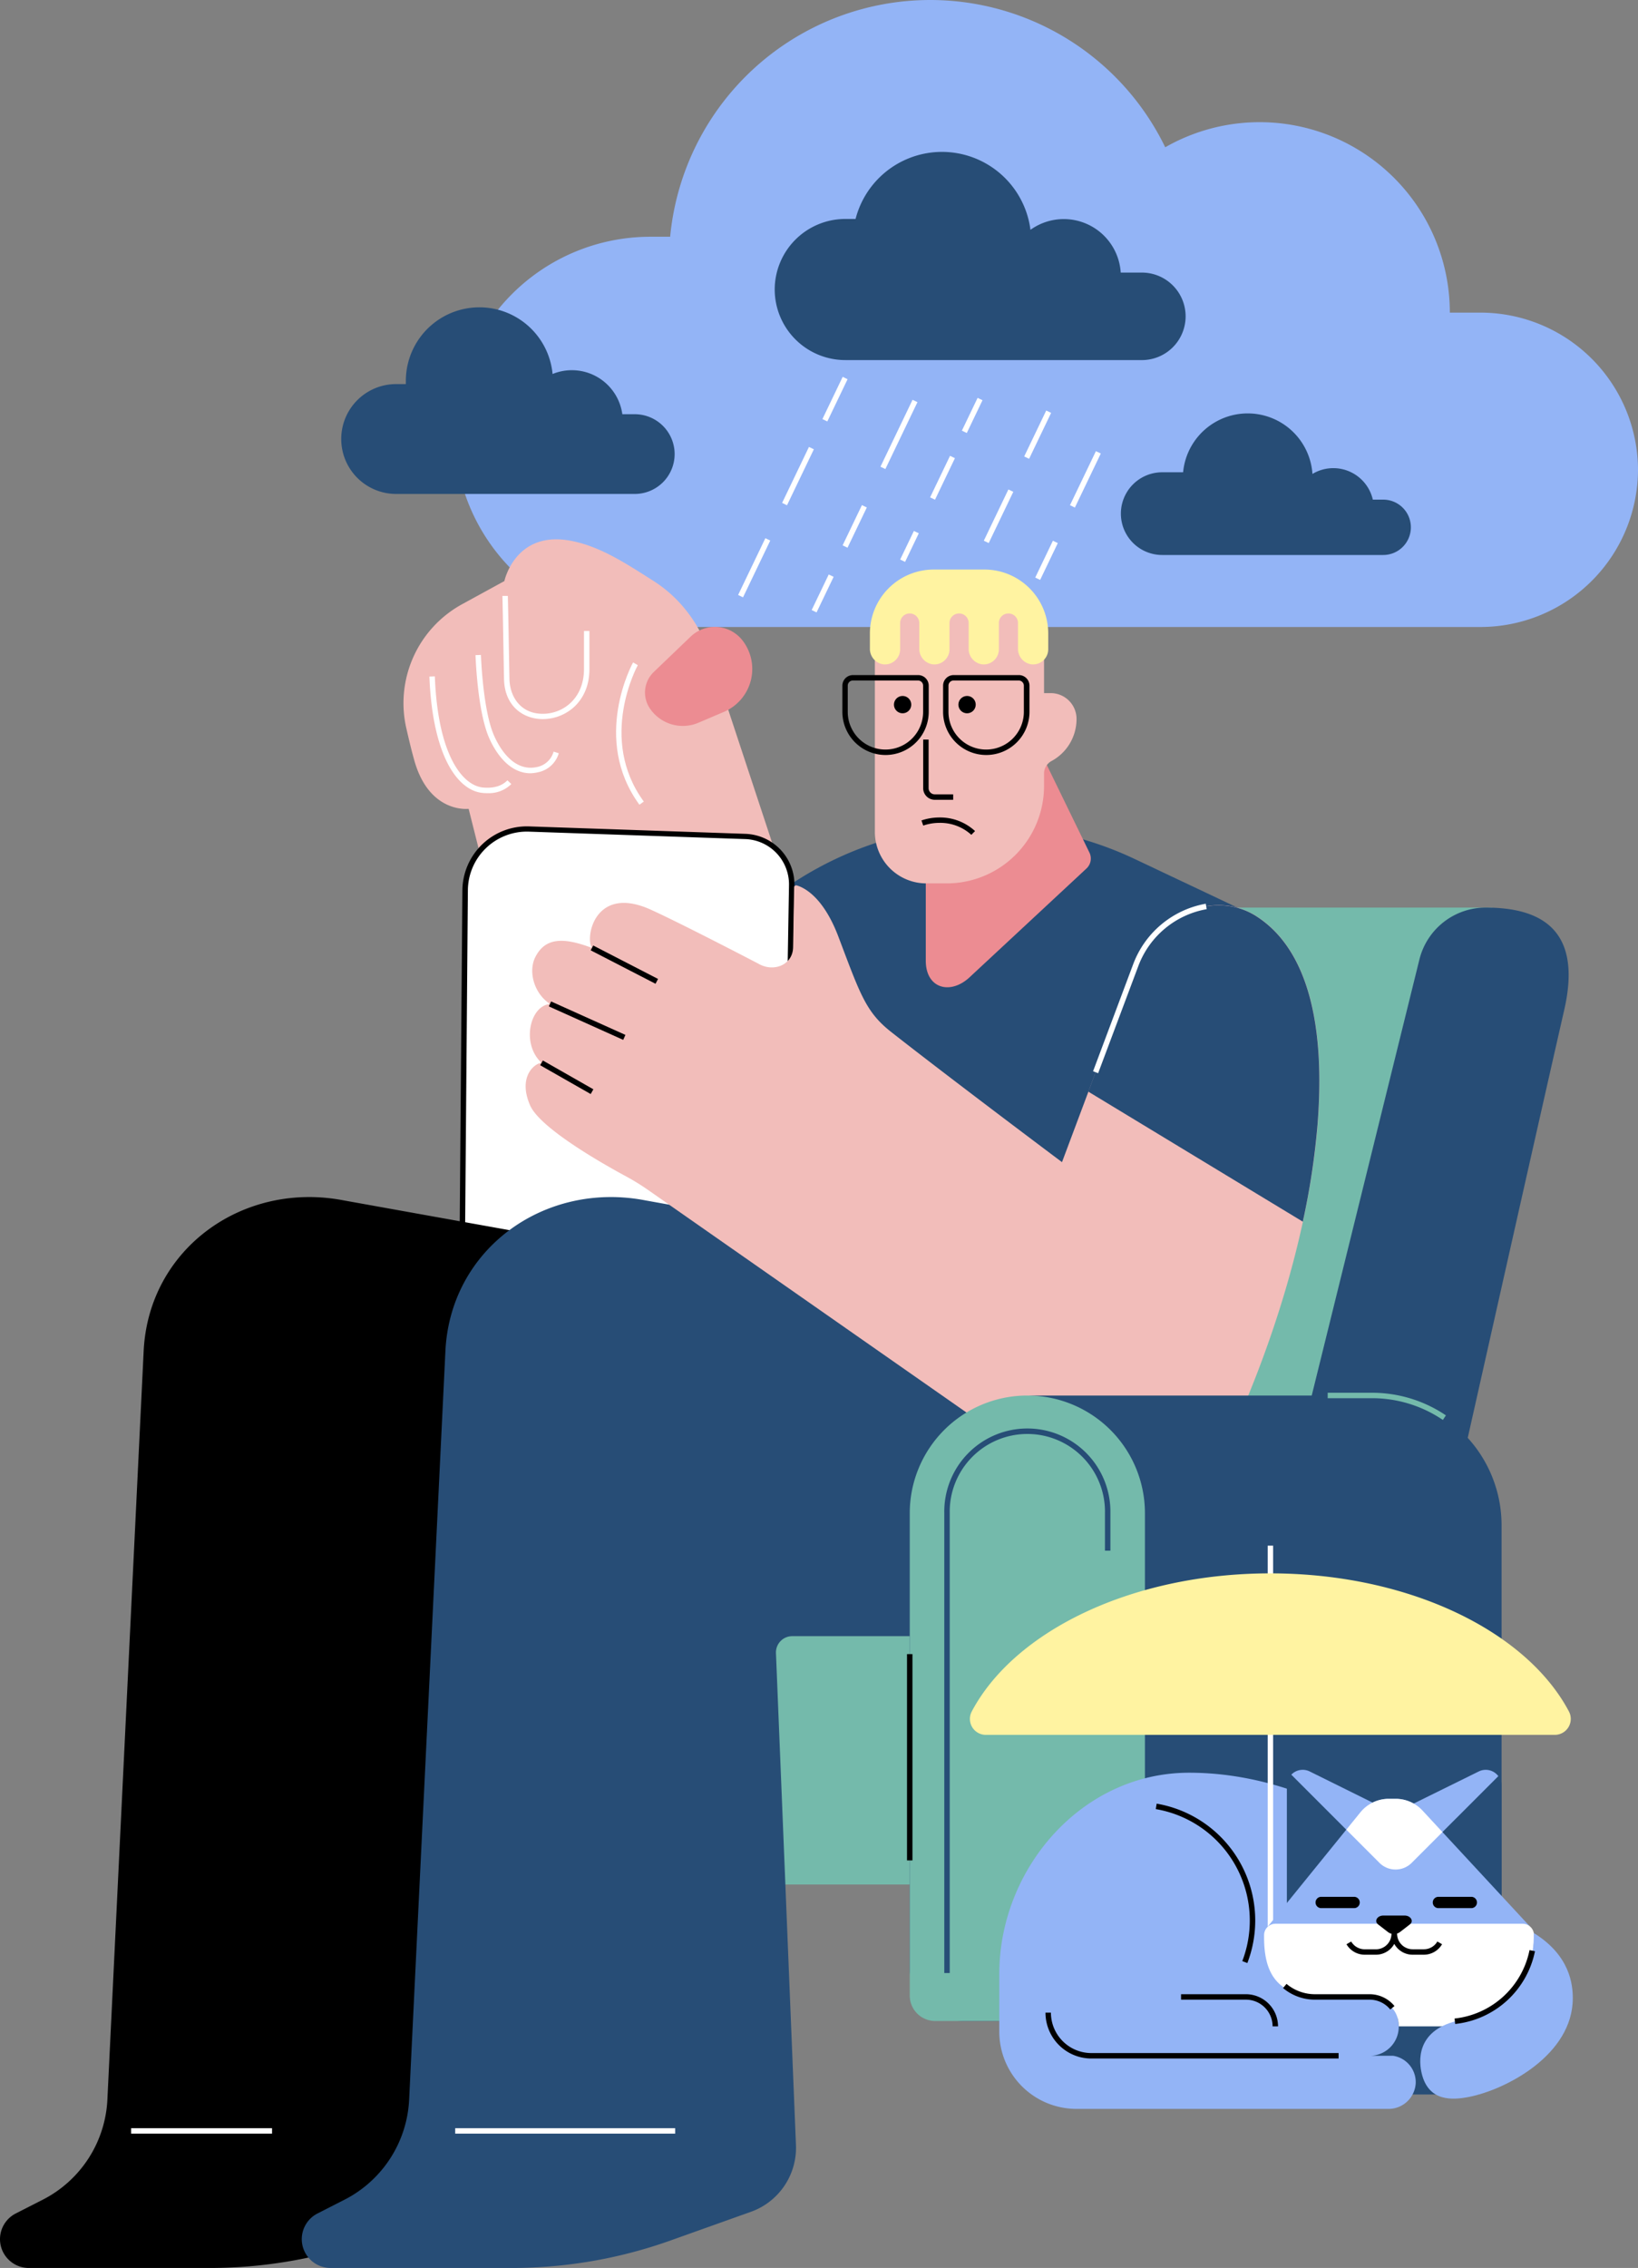 <svg xmlns="http://www.w3.org/2000/svg" viewBox="0 0.01 602.82 834.05"><rect x="0" y="0.01" width="602.82" height="834.05" fill="#808080" stroke="none"/><defs><style>.cls-1{fill:#93b4f6;}.cls-2{fill:#274d76;}.cls-3{fill:#fff;}.cls-4{fill:#74baab;}.cls-5{fill:#ec8c92;}.cls-6{fill:#f2bdba;}.cls-7{fill:#fff3a1;}</style></defs><title>man and cat</title><g id="cloud"><path class="cls-1" d="M1150.79,253.52h-11.45a70,70,0,0,0-104.74-60.81,96.14,96.14,0,0,0-182.2,32.91h-7.56a72,72,0,0,0-71.75,71.75h0a72,72,0,0,0,71.75,71.76h305.95a58,58,0,0,0,57.8-57.81h0A58,58,0,0,0,1150.79,253.52Z" transform="translate(-605.77 -138.54)"/><path class="cls-2" d="M1114.81,322.29H1111a14.92,14.92,0,0,0-22.22-9.45,23.88,23.88,0,0,0-47.6-.61h-7.69a15.21,15.21,0,0,0,0,30.42h81.32A10.18,10.18,0,0,0,1125,332.47h0A10.18,10.18,0,0,0,1114.81,322.29Z" transform="translate(-605.77 -138.54)"/><path class="cls-2" d="M1025.56,238.79h-7.34A21,21,0,0,0,985,223.07a32.83,32.83,0,0,0-64.36-4h-3.76a26,26,0,0,0-26,25.95h0a26,26,0,0,0,26,25.95h108.73a16.09,16.09,0,1,0,0-32.17Z" transform="translate(-605.77 -138.54)"/><path class="cls-2" d="M839.38,290.88H834.8a18.74,18.74,0,0,0-25.67-14.79,27.06,27.06,0,0,0-54,2.71c0,.35,0,.69,0,1h-3.62A20.19,20.19,0,0,0,731.35,300h0a20.2,20.2,0,0,0,20.19,20.2h87.84a14.67,14.67,0,0,0,14.67-14.68h0A14.67,14.67,0,0,0,839.38,290.88Z" transform="translate(-605.77 -138.54)"/><rect class="cls-3" x="871.72" y="346.32" width="23.16" height="2" transform="translate(-417.78 854.84) rotate(-64.36)"/><rect class="cls-3" x="888.04" y="312.66" width="22.83" height="2" transform="translate(-378.31 850.26) rotate(-64.36)"/><rect class="cls-3" x="904.44" y="284.33" width="17.23" height="2" transform="translate(-345.03 846.48) rotate(-64.36)"/><rect class="cls-3" x="901.25" y="355.78" width="14.51" height="2" transform="translate(-412.02 882.91) rotate(-64.36)"/><rect class="cls-3" x="912.12" y="331.14" width="16.41" height="2" transform="translate(-383.12 879.58) rotate(-64.36)"/><rect class="cls-3" x="934.65" y="338.5" width="11.66" height="2" transform="translate(-378.32 901.92) rotate(-64.36)"/><rect class="cls-3" x="944.14" y="313.22" width="16.94" height="2" transform="translate(-348.62 898.55) rotate(-64.36)"/><rect class="cls-3" x="956.9" y="290.35" width="13.37" height="2" transform="translate(-321.83 895.42) rotate(-64.36)"/><rect class="cls-3" x="962.79" y="327.4" width="20.9" height="2" transform="translate(-349.71 925.17) rotate(-64.36)"/><rect class="cls-3" x="978.27" y="297.38" width="18.73" height="2" transform="translate(-314.48 921.13) rotate(-64.36)"/><rect class="cls-3" x="983.38" y="343.59" width="15.02" height="2" transform="translate(-354.29 950.28) rotate(-64.36)"/><rect class="cls-3" x="994.16" y="313.81" width="22.05" height="2" transform="translate(-319.32 946.28) rotate(-64.36)"/><rect class="cls-3" x="922.93" y="297.29" width="27.29" height="2" transform="translate(-343.35 875.05) rotate(-64.36)"/></g><g id="man"><polygon class="cls-4" points="377.81 550.62 498.11 571.77 549.26 333.78 377.81 333.78 377.81 550.62"/><path class="cls-2" d="M1066.48,483.84l-4.85-11.3-38.26-18.09a128.76,128.76,0,0,0-125.08,8.35l-13,8.41L873.92,540l109.67,45,50.39,3.61Z" transform="translate(-605.77 -138.54)"/><path class="cls-5" d="M1006.7,452.08a5,5,0,0,1-1.1,5.88L963,497.57c-7.2,7.08-16.52,4.68-16.52-5.71v-100h30.9Z" transform="translate(-605.77 -138.54)"/><path class="cls-6" d="M992.49,393.45H990V370.74a16.21,16.21,0,0,0-16.21-16.21H943.94a16.2,16.2,0,0,0-16.2,16.21v73.74a18.94,18.94,0,0,0,18.93,18.94h7.51A35.83,35.83,0,0,0,990,427.59V423a5.24,5.24,0,0,1,2.79-4.6,17.55,17.55,0,0,0,9.17-15.42h0A9.49,9.49,0,0,0,992.49,393.45Z" transform="translate(-605.77 -138.54)"/><path d="M931.65,416.2a15.89,15.89,0,0,1-15.87-15.87V390.7a3.9,3.9,0,0,1,3.89-3.89h24a3.9,3.9,0,0,1,3.89,3.89v9.63A15.89,15.89,0,0,1,931.65,416.2Zm-12-27.39a1.89,1.89,0,0,0-1.89,1.89v9.63a13.87,13.87,0,0,0,27.74,0V390.7a1.89,1.89,0,0,0-1.89-1.89Z" transform="translate(-605.77 -138.54)"/><path d="M968.72,416.2a15.88,15.88,0,0,1-15.87-15.87V390.7a3.89,3.89,0,0,1,3.89-3.89h24a3.9,3.9,0,0,1,3.9,3.89v9.63A15.89,15.89,0,0,1,968.72,416.2Zm-12-27.39a1.89,1.89,0,0,0-1.89,1.89v9.63a13.87,13.87,0,1,0,27.74,0V390.7a1.9,1.9,0,0,0-1.9-1.89Z" transform="translate(-605.77 -138.54)"/><path d="M956.56,432.68H949.8a4.28,4.28,0,0,1-4.28-4.28V410.52h2V428.4a2.28,2.28,0,0,0,2.28,2.28h6.76Z" transform="translate(-605.77 -138.54)"/><path d="M963.24,445.56a16.93,16.93,0,0,0-11.7-4.4,18.38,18.38,0,0,0-6,1l-.65-1.89a20.39,20.39,0,0,1,6.63-1.09,18.92,18.92,0,0,1,13.09,5Z" transform="translate(-605.77 -138.54)"/><path d="M941.13,397.67A3.18,3.18,0,1,1,938,394.5,3.18,3.18,0,0,1,941.13,397.67Z" transform="translate(-605.77 -138.54)"/><path d="M964.85,397.67a3.18,3.18,0,1,1-3.17-3.17A3.17,3.17,0,0,1,964.85,397.67Z" transform="translate(-605.77 -138.54)"/><rect class="cls-4" x="212.07" y="601.66" width="149.45" height="91.39"/><path class="cls-6" d="M791.39,488.27,778.24,436s-14.69,1.89-20.12-18.26c-1-3.56-1.9-7.4-2.79-11.26a41.47,41.47,0,0,1,20.47-45.71l15.59-8.53s4-18.92,24.81-14.75c10.71,2.14,20,8.31,30,14.66,10.31,6.53,17.41,16.45,21.18,28.05L901.7,484.1Z" transform="translate(-605.77 -138.54)"/><path class="cls-7" d="M925.91,371.48v5.59a5.75,5.75,0,0,0,5,5.8,5.58,5.58,0,0,0,6.13-5.56v-9.65a3.52,3.52,0,0,1,3.52-3.51h0a3.52,3.52,0,0,1,3.52,3.51v9.41a5.75,5.75,0,0,0,5,5.8,5.58,5.58,0,0,0,6.13-5.56v-9.65a3.52,3.52,0,0,1,3.52-3.51h0a3.51,3.51,0,0,1,3.52,3.51v9.41a5.75,5.75,0,0,0,5,5.8,5.58,5.58,0,0,0,6.13-5.56v-9.65a3.51,3.51,0,0,1,3.52-3.51h0a3.51,3.51,0,0,1,3.51,3.51v9.42a5.74,5.74,0,0,0,5,5.79,5.58,5.58,0,0,0,6.13-5.56v-5.83A23.5,23.5,0,0,0,968.18,348H949.42A23.51,23.51,0,0,0,925.91,371.48Z" transform="translate(-605.77 -138.54)"/><path class="cls-3" d="M800.46,443.39l79.7,2.74a17.59,17.59,0,0,1,17,17.88L894.32,630.8,775.81,607.15l1.13-141.22A22.73,22.73,0,0,1,800.46,443.39Z" transform="translate(-605.77 -138.54)"/><path d="M895.3,632,774.8,608l1.14-142a23.74,23.74,0,0,1,24.55-23.54l79.7,2.74A18.69,18.69,0,0,1,898.14,464ZM776.81,606.33l116.53,23.25L896.14,464a16.68,16.68,0,0,0-16-16.87l-79.7-2.74a21.73,21.73,0,0,0-22.48,21.55Z" transform="translate(-605.77 -138.54)"/><path d="M605.77,962h0a10.61,10.61,0,0,0,10.61,10.6H683a174,174,0,0,0,58.46-10.11l29.58-10.55a25,25,0,0,0,16.57-24.55L780,740.2h85.81L909,611.71,732.25,580c-37-7.16-71.78,17.74-73.61,55.4l-13.35,275.3a43.69,43.69,0,0,1-23.89,36.85l-9.81,5A10.62,10.62,0,0,0,605.77,962Z" transform="translate(-605.77 -138.54)"/><path class="cls-2" d="M716.83,962h0a10.6,10.6,0,0,0,10.6,10.6H794.1a174,174,0,0,0,58.45-10.11l29.59-10.55a25,25,0,0,0,16.56-24.55l-7.36-180.91a6,6,0,0,1,6-6.23H976.9L1020,611.71,843.3,580c-37-7.16-71.78,17.74-73.61,55.4l-13.35,275.3a43.69,43.69,0,0,1-23.89,36.85l-9.81,5A10.61,10.61,0,0,0,716.83,962Z" transform="translate(-605.77 -138.54)"/><path class="cls-5" d="M846.37,385.68l13.56-13a12.9,12.9,0,0,1,19.2,1.52h0a17.15,17.15,0,0,1-7,26.17l-9.4,4A14.64,14.64,0,0,1,845,399.17h0A10.45,10.45,0,0,1,846.37,385.68Z" transform="translate(-605.77 -138.54)"/><path class="cls-3" d="M785.14,430.23c-.55,0-1.11,0-1.68-.07-5-.42-9.64-4.35-13.06-11.09-3.82-7.54-6.1-18.5-6.6-31.72l2-.07c1.1,29.17,10.29,40.26,17.82,40.89,3.89.32,6.88-.57,8.89-2.67l1.44,1.39A11.7,11.7,0,0,1,785.14,430.23Z" transform="translate(-605.77 -138.54)"/><path class="cls-3" d="M801,422.92c-9.17,0-14.14-10.31-15.53-13.72-4-9.92-4.68-28.93-4.7-29.73l2-.06c0,.19.65,19.45,4.55,29,1.37,3.37,6.57,14.19,15.95,12.24a7.94,7.94,0,0,0,6.24-5.7l1.9.62a10,10,0,0,1-7.73,7A13.35,13.35,0,0,1,801,422.92Z" transform="translate(-605.77 -138.54)"/><path class="cls-3" d="M805.54,403c-7,0-14.07-4.55-14.28-14.76-.06-2.77-.13-6.87-.21-11.31-.12-6.82-.26-14.56-.38-19.23l2,0c.12,4.68.25,12.42.38,19.24.08,4.44.15,8.54.21,11.3.13,6.4,4,12.81,12.26,12.81h.17c7.48-.08,15-5.76,15-16.46,0-7.51,0-11.7,0-14l2,0c0,2.33,0,6.53,0,14.05,0,7-2.94,11.3-5.41,13.68A17.19,17.19,0,0,1,805.71,403Z" transform="translate(-605.77 -138.54)"/><path class="cls-3" d="M841.09,434.49c-17.77-24.27-2.49-52.05-2.34-52.33l1.75,1c-.15.27-14.79,27,2.2,50.16Z" transform="translate(-605.77 -138.54)"/><path class="cls-6" d="M845.31,473.1c11.57,5.25,39.46,19.79,39.46,19.79,5.63,3.36,12.77.57,12.88-6l.38-22a.75.75,0,0,1,1-.71c2.53.73,9.68,4.05,15.27,18.79,8.07,21.3,10.1,27.74,19.43,35.08,22,17.27,62.88,47.88,62.88,47.88l27.23-72.63c6.67-17.81,28.53-28,44.35-17.81,19.28,12.37,25.37,40.74,22.49,76.79-2.35,29.33-11.16,64.81-26.15,101s-44.47,47.24-77.19,22.8L844.5,576.32a84,84,0,0,0-8.29-5.13c-9.24-5-31.74-17.82-35.37-26.18-4.34-10,1.08-15.13,4.19-15.64-7.5-7-4.23-21,3.17-21.59-6.23-4.17-7.94-12.23-5.46-17.18,3.72-7.45,10.6-7.32,20.89-3.45C821,483.35,824.7,463.74,845.31,473.1Z" transform="translate(-605.77 -138.54)"/><rect x="834.55" y="479.88" width="2" height="26.84" transform="translate(-591.53 871.42) rotate(-62.73)"/><rect x="820.88" y="498.93" width="2" height="30" transform="translate(-589.78 914.06) rotate(-65.78)"/><rect x="813.33" y="523.96" width="2" height="21.4" transform="translate(-659.15 838.93) rotate(-60.32)"/><path class="cls-2" d="M1072,877.92h-7.29a25.13,25.13,0,0,1-24.39-31.15l87.82-355.35a25.12,25.12,0,0,1,24.39-19.1h0c20,0,35.72,7.8,28.93,37.55-19.13,83.81-78.47,349-78.47,349C1100.24,870,1083.58,877.92,1072,877.92Z" transform="translate(-605.77 -138.54)"/><path class="cls-2" d="M1158.38,881.78H959.72a19.14,19.14,0,0,1-19.14-19.14V699.48a47.71,47.71,0,0,1,47.72-47.72h122.35a47.72,47.72,0,0,1,47.73,47.72Z" transform="translate(-605.77 -138.54)"/><path class="cls-4" d="M983.86,651.76h0A43.27,43.27,0,0,0,940.58,695V872.42a9.36,9.36,0,0,0,9.35,9.36h77.2V695A43.27,43.27,0,0,0,983.86,651.76Z" transform="translate(-605.77 -138.54)"/><path class="cls-2" d="M955.29,864.14h-2V695a30.57,30.57,0,1,1,61.13,0v13.82h-2V695a28.57,28.57,0,1,0-57.13,0Z" transform="translate(-605.77 -138.54)"/><rect class="cls-3" x="48.26" y="782.66" width="51.86" height="2"/><rect class="cls-3" x="167.52" y="782.66" width="80.96" height="2"/><rect x="333.8" y="608.31" width="2" height="75.87"/><path class="cls-4" d="M1136.78,660.74a46.5,46.5,0,0,0-26.13-8h-16.26v-2h16.26a48.45,48.45,0,0,1,27.25,8.32Z" transform="translate(-605.77 -138.54)"/><path class="cls-2" d="M1068.15,475.52c-15.82-10.15-37.68,0-44.35,17.81L1006.29,540l78.94,47.82a272.81,272.81,0,0,0,5.41-35.55C1093.52,516.26,1087.43,487.89,1068.15,475.52Z" transform="translate(-605.77 -138.54)"/><path class="cls-3" d="M1009.91,533.22l-1.87-.7L1022.86,493a35.06,35.06,0,0,1,26.66-22.1l.33,2a33,33,0,0,0-25.12,20.83Z" transform="translate(-605.77 -138.54)"/></g><g id="cat"><rect class="cls-2" x="482.53" y="724.78" width="61.72" height="45.48"/><path class="cls-1" d="M1118.47,894.57h-8.61a10.68,10.68,0,0,0,10.54-12.39l-1.62-9.88V816.79s-32.06-26.32-75.38-26.32c-39.61,0-69.87,35.37-69.87,74v21.22a28.41,28.41,0,0,0,28.41,28.41h114.71a10,10,0,0,0,10.13-9.41A9.81,9.81,0,0,0,1118.47,894.57Z" transform="translate(-605.77 -138.54)"/><rect class="cls-3" x="466.54" y="568.43" width="2" height="140.86"/><path class="cls-2" d="M1079.37,795.26v55.86h33.18V802.26L1087.76,790A5.82,5.82,0,0,0,1079.37,795.26ZM1150,790l-24.8,12.22v48.86h33.19V795.26A5.82,5.82,0,0,0,1150,790Z" transform="translate(-605.77 -138.54)"/><path class="cls-1" d="M1106.39,805.06l-34.69,42.77,20.86,16.42,69.69-8.89,6.53-8.38-39.49-42.6a13.49,13.49,0,0,0-9.89-4.31h-2.54A13.47,13.47,0,0,0,1106.39,805.06Z" transform="translate(-605.77 -138.54)"/><path d="M1098.4,895.57h-91a16.89,16.89,0,0,1-16.87-16.87h2a14.89,14.89,0,0,0,14.87,14.87h91Z" transform="translate(-605.77 -138.54)"/><path class="cls-3" d="M1137.55,883.75h-17c-.29-14.85-22.51-10.21-22.51-10.21-18.08,0-27.06-4.45-27.06-22.54v-.78a4.2,4.2,0,0,1,4.21-4.21h90.92a4.21,4.21,0,0,1,4.21,4.21V851A32.75,32.75,0,0,1,1137.55,883.75Z" transform="translate(-605.77 -138.54)"/><path d="M1064.83,860.47l-1.87-.72a41.59,41.59,0,0,0-31.84-55.9l.33-2a43.61,43.61,0,0,1,33.38,58.6Z" transform="translate(-605.77 -138.54)"/><path d="M1076.11,883.75h-2a9.83,9.83,0,0,0-9.82-9.82h-23.87v-2h23.87A11.83,11.83,0,0,1,1076.11,883.75Z" transform="translate(-605.77 -138.54)"/><path d="M1117.42,877.55a9.8,9.8,0,0,0-7.62-3.62h-20.12a18.2,18.2,0,0,1-11.72-4.27l1.28-1.53a16.27,16.27,0,0,0,10.44,3.8h20.12a11.81,11.81,0,0,1,9.17,4.35Z" transform="translate(-605.77 -138.54)"/><path class="cls-1" d="M1081,791.19l31.53,31.53V802.26L1087.76,790A5.81,5.81,0,0,0,1081,791.19Z" transform="translate(-605.77 -138.54)"/><path class="cls-1" d="M1125.31,823.6l31.88-31.87A5.8,5.8,0,0,0,1150,790l-24.8,12.22v21.45A1.31,1.31,0,0,0,1125.31,823.6Z" transform="translate(-605.77 -138.54)"/><path class="cls-3" d="M1129.29,804.38a13.49,13.49,0,0,0-9.89-4.31h-2.54a13.47,13.47,0,0,0-10.47,5l-5.15,6.35,12.19,12.19a8.4,8.4,0,0,0,11.88,0l11.31-11.31Z" transform="translate(-605.77 -138.54)"/><path d="M1104.08,840.27H1092a2.08,2.08,0,0,1-2.08-2.08h0a2.08,2.08,0,0,1,2.08-2.08h12.11a2.08,2.08,0,0,1,2.08,2.08h0A2.08,2.08,0,0,1,1104.08,840.27Z" transform="translate(-605.77 -138.54)"/><path d="M1147.24,840.27h-12.1a2.08,2.08,0,0,1-2.08-2.08h0a2.08,2.08,0,0,1,2.08-2.08h12.1a2.09,2.09,0,0,1,2.09,2.08h0A2.09,2.09,0,0,1,1147.24,840.27Z" transform="translate(-605.77 -138.54)"/><path d="M1122.72,843h-7.88c-2.06,0-3.36,1.84-2.08,3.1a1.59,1.59,0,0,0,.24.2l3.64,2.82a3.7,3.7,0,0,0,4.28,0l3.65-2.82a1.59,1.59,0,0,0,.24-.2C1126.09,844.85,1124.79,843,1122.72,843Z" transform="translate(-605.77 -138.54)"/><path d="M1112.06,857.4H1108a7.77,7.77,0,0,1-6.69-3.85l1.73-1a5.76,5.76,0,0,0,5,2.86h4.1a5.72,5.72,0,0,0,5.72-5.72h2A7.72,7.72,0,0,1,1112.06,857.4Z" transform="translate(-605.77 -138.54)"/><path d="M1129.75,857.4h-4.1a7.72,7.72,0,0,1-7.72-7.72h2a5.73,5.73,0,0,0,5.72,5.72h4.1a5.73,5.73,0,0,0,5-2.86l1.73,1A7.77,7.77,0,0,1,1129.75,857.4Z" transform="translate(-605.77 -138.54)"/><path class="cls-1" d="M1146.39,909.7c-6.38,1.25-14.79,1.63-17.34-8.39-1.14-4.49-2.26-15.77,12.74-19.53,16.11-4,28.89-13.16,28.43-32.37,13.45,8.3,14.37,19.12,14.37,24h0C1184.59,894.19,1160.07,907,1146.39,909.7Z" transform="translate(-605.77 -138.54)"/><path d="M1141.3,882.87l-.22-2a31.6,31.6,0,0,0,27.59-25.16l2,.4A33.61,33.61,0,0,1,1141.3,882.87Z" transform="translate(-605.77 -138.54)"/><path class="cls-7" d="M1178,776.55a5.87,5.87,0,0,0,5.14-8.66c-15.68-29.52-58.94-50.73-109.86-50.73s-94.17,21.21-109.85,50.73a5.86,5.86,0,0,0,5.14,8.66Z" transform="translate(-605.77 -138.54)"/></g></svg>